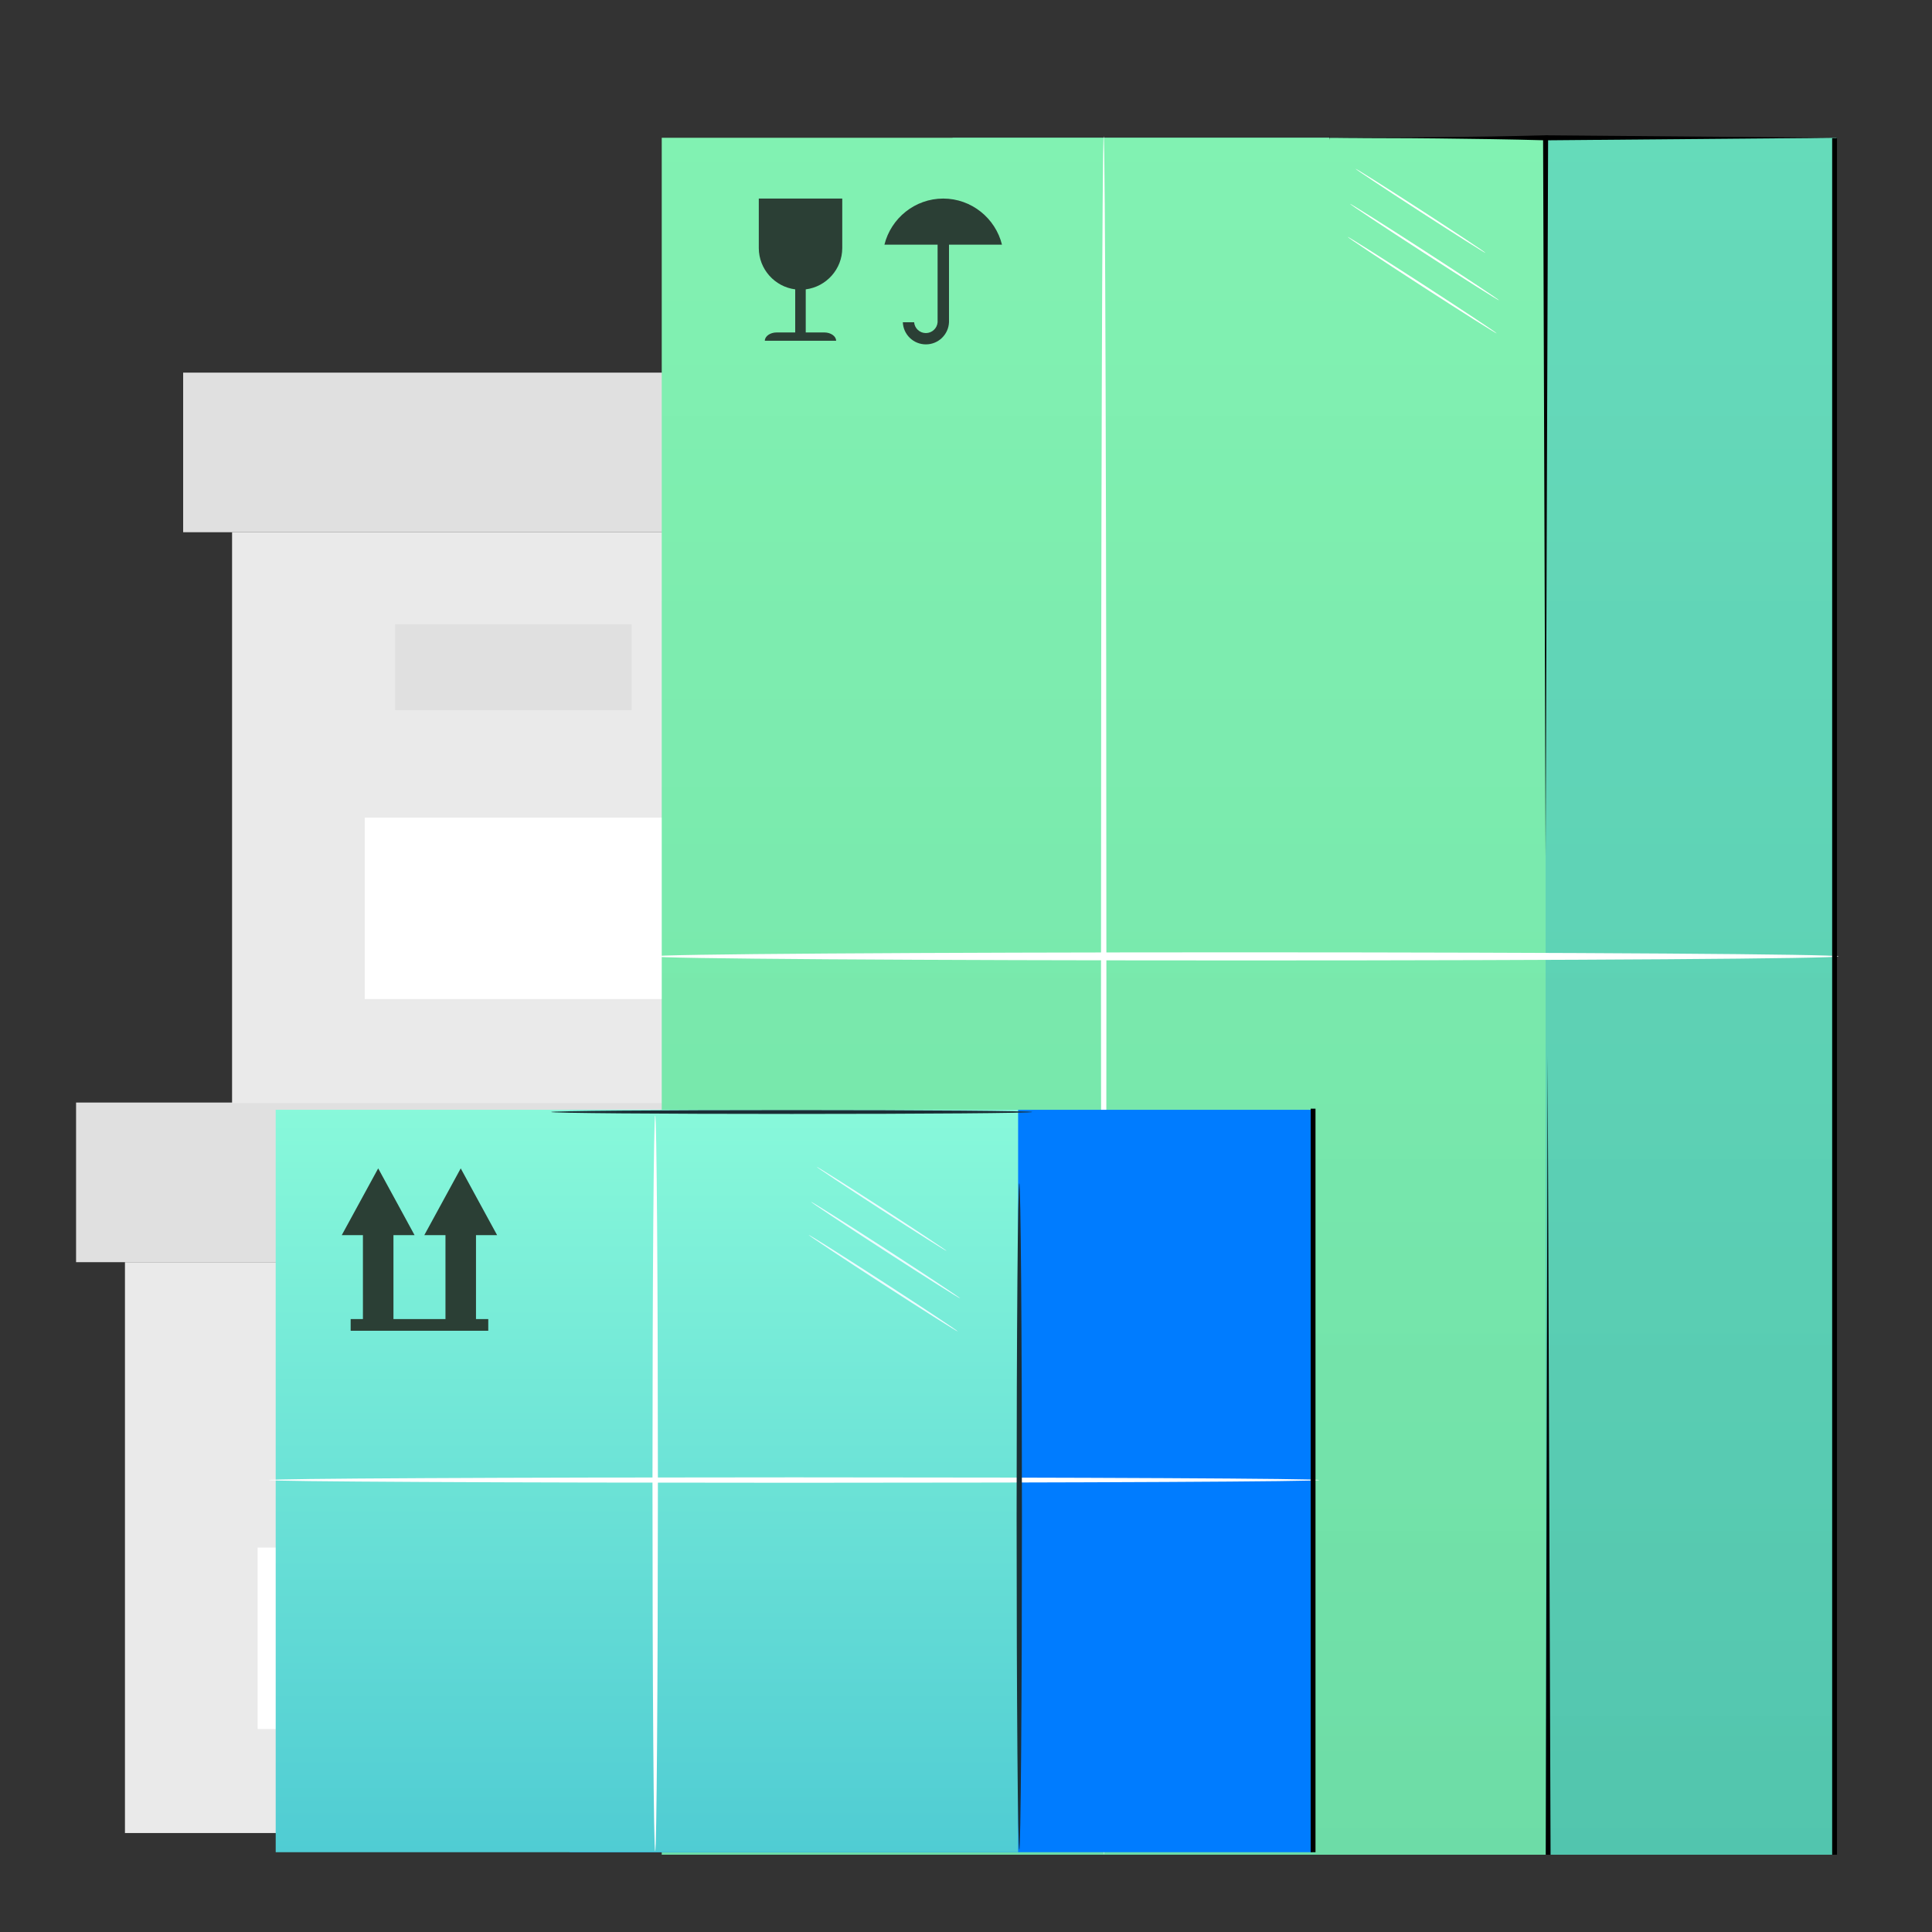 <?xml version="1.0" encoding="utf-8"?>
<!-- Generator: Adobe Illustrator 24.0.0, SVG Export Plug-In . SVG Version: 6.00 Build 0)  -->
<svg version="1.1" id="Capa_1" xmlns="http://www.w3.org/2000/svg" xmlns:xlink="http://www.w3.org/1999/xlink" x="0px" y="0px"
	 viewBox="0 0 400 400" style="enable-background:new 0 0 400 400;" xml:space="preserve">
<rect x="0" y="0" width="400" height="400" fill="#333333" stroke="none"/>
<style type="text/css">
	.st0{fill:url(#SVGID_1_);}
	.st1{opacity:0.5;}
	.st2{fill:#609695;}
	.st3{fill:#EBEBEB;}
	.st4{fill:#CACECC;}
	.st5{fill:url(#SVGID_2_);stroke:#0E4F5E;stroke-width:0.65;stroke-miterlimit:10;}
	.st6{fill:none;stroke:#FFFFFF;stroke-miterlimit:10;}
	.st7{fill:url(#SVGID_3_);}
	.st8{opacity:0.5;fill:#126189;}
	.st9{fill:#D3D3D3;}
	.st10{fill:url(#SVGID_4_);}
	.st11{fill:url(#SVGID_5_);}
	.st12{fill:url(#SVGID_6_);}
	.st13{fill:url(#SVGID_7_);}
	.st14{fill:#455A64;}
	.st15{fill:#CBE7FF;}
	.st16{fill:#295DB1;}
	.st17{fill:#56DB92;}
	.st18{fill:#9CD6FB;}
	.st19{opacity:0.8;}
	.st20{fill:url(#SVGID_8_);}
	.st21{fill:url(#SVGID_9_);}
	.st22{fill:url(#SVGID_10_);}
	.st23{fill:url(#SVGID_11_);}
	.st24{fill:#5BDCDA;}
	.st25{fill:#263238;}
	.st26{fill:#83FFCF;}
	.st27{opacity:0.3;}
	.st28{fill:#FFFFFF;}
	.st29{fill:#C4C4C4;}
	.st30{fill:#DDDDDD;}
	.st31{fill:#EDF3F9;}
	.st32{fill:#DDE6ED;}
	.st33{fill:#1A2E35;}
	.st34{fill:#007CFF;}
	.st35{fill:#E0E0E0;}
	.st36{fill:url(#SVGID_12_);}
	.st37{fill:#0A457A;}
	.st38{fill:url(#SVGID_13_);}
	.st39{fill:#266E7A;}
	.st40{fill:url(#SVGID_14_);}
	.st41{fill:url(#SVGID_15_);}
	.st42{fill:url(#SVGID_16_);}
	.st43{fill:url(#SVGID_17_);}
	.st44{fill:url(#SVGID_18_);}
	.st45{fill:url(#SVGID_19_);}
	.st46{fill:url(#SVGID_20_);}
	.st47{fill:url(#SVGID_21_);}
	.st48{opacity:0.2;}
	.st49{fill:none;stroke:#1A2E35;stroke-width:0.25;stroke-miterlimit:10;}
	.st50{opacity:0.5;fill-rule:evenodd;clip-rule:evenodd;fill:url(#SVGID_22_);}
	.st51{fill:#EAEAEA;}
	.st52{fill-rule:evenodd;clip-rule:evenodd;fill:#56D8B3;}
	.st53{fill-rule:evenodd;clip-rule:evenodd;fill:#75F2AA;}
	.st54{opacity:0.5;fill-rule:evenodd;clip-rule:evenodd;fill:url(#SVGID_23_);}
	.st55{fill-rule:evenodd;clip-rule:evenodd;fill:#2B3F35;}
	.st56{fill-rule:evenodd;clip-rule:evenodd;fill:#007CFF;}
	.st57{fill-rule:evenodd;clip-rule:evenodd;fill:url(#SVGID_24_);}
	.st58{fill:none;stroke:#000000;stroke-miterlimit:10;}
	.st59{fill:#EBFBFF;}
	.st60{fill:url(#SVGID_25_);}
	.st61{fill:url(#SVGID_26_);}
	.st62{fill:url(#SVGID_27_);}
	.st63{fill:#EBEDED;}
	.st64{fill:#1D525B;}
	.st65{fill:url(#SVGID_28_);}
	.st66{opacity:0.7;fill:#FFFFFF;}
	.st67{fill:url(#SVGID_29_);stroke:#0E4F5E;stroke-width:0.65;stroke-miterlimit:10;}
	.st68{fill:none;stroke:#000000;stroke-width:0.25;stroke-miterlimit:10;}
	.st69{fill:#0E4F5E;}
	.st70{fill:url(#SVGID_30_);}
	.st71{fill:#CEEFE7;}
	.st72{fill:url(#SVGID_31_);stroke:#0E4F5E;stroke-width:0.65;stroke-miterlimit:10;}
	.st73{fill:#1F3C88;}
	.st74{fill:#5F81CE;}
	.st75{fill:#D3DFFF;}
	.st76{fill:#FAFCFF;}
	.st77{fill:#FFD91D;}
	.st78{opacity:0.8;fill:#D4F1F9;}
	.st79{fill:none;stroke:#FFFFFF;stroke-width:0.75;stroke-miterlimit:10;}
	.st80{fill:#42CC70;}
	.st81{fill:#5BF378;}
	.st82{fill:url(#SVGID_32_);}
	.st83{opacity:0.2;fill:#2B6ADB;}
	.st84{fill:url(#SVGID_33_);}
	.st85{fill:#2BBE9A;stroke:#000000;stroke-width:0.25;stroke-miterlimit:10;}
</style>
<linearGradient id="SVGID_1_" gradientUnits="userSpaceOnUse" x1="165.464" y1="215.28" x2="165.464" y2="408.937">
	<stop  offset="0" style="stop-color:#FAFAFA;stop-opacity:0.2"/>
	<stop  offset="1" style="stop-color:#001D6F;stop-opacity:0.3"/>
</linearGradient>
<polygon style="opacity:0.5;fill-rule:evenodd;clip-rule:evenodd;fill:url(#SVGID_1_);" points="210.39,234.72 120.54,234.72 
	61.61,234.72 61.61,383.5 120.54,383.5 210.39,383.5 269.32,383.5 269.32,234.72 "/>
<g>
	<g>
		<g>
			<g>
				<g>
					<g>
						<g>
							<g>
								<g>
									<polygon class="st51" points="25.87,261.32 25.87,379.51 140.66,379.51 267.27,379.51 267.27,261.32 									"/>
								</g>
							</g>
						</g>
					</g>
				</g>
				<g>
					<g>
						<g>
							<g>
								<g>
									<polygon class="st35" points="15.75,228.27 15.75,261.32 275.72,261.32 275.72,228.27 140.66,228.27 									"/>
								</g>
							</g>
						</g>
					</g>
				</g>
				<g>
					<g>
						<g>
							<g>
								<g>
									<polygon class="st35" points="145.73,379.51 267.27,379.51 267.27,261.32 275.72,261.32 275.72,228.27 140.66,228.27 
										140.66,258.26 									"/>
								</g>
							</g>
						</g>
					</g>
				</g>
				<g>
					<g>
						<g>
							<g>
								<g>
									<rect x="59.64" y="280.38" class="st35" width="48.96" height="17.79"/>
								</g>
							</g>
						</g>
					</g>
				</g>
				<g>
					<g>
						<g>
							<g>
								<g>
									<rect x="53.34" y="320.41" class="st28" width="62.86" height="37.57"/>
								</g>
							</g>
						</g>
					</g>
				</g>
			</g>
		</g>
		<g>
			<g>
				<g>
					<g>
						<g>
							<g>
								<g>
									<polygon class="st51" points="48.05,110.19 48.05,228.38 162.84,228.38 289.45,228.38 289.45,110.19 									"/>
								</g>
							</g>
						</g>
					</g>
				</g>
				<g>
					<g>
						<g>
							<g>
								<g>
									<polygon class="st35" points="37.92,77.15 37.92,110.19 297.89,110.19 297.89,77.15 162.84,77.15 									"/>
								</g>
							</g>
						</g>
					</g>
				</g>
				<g>
					<g>
						<g>
							<g>
								<g>
									<polygon class="st35" points="167.91,228.38 289.45,228.38 289.45,110.19 297.89,110.19 297.89,77.15 162.84,77.15 
										162.84,107.13 									"/>
								</g>
							</g>
						</g>
					</g>
				</g>
				<g>
					<g>
						<g>
							<g>
								<g>
									<rect x="81.81" y="129.25" class="st35" width="48.96" height="17.79"/>
								</g>
							</g>
						</g>
					</g>
				</g>
				<g>
					<g>
						<g>
							<g>
								<g>
									<rect x="75.51" y="169.28" class="st28" width="62.86" height="37.57"/>
								</g>
							</g>
						</g>
					</g>
				</g>
			</g>
		</g>
	</g>
	<g>
		<g>
			<rect x="197.22" y="28.53" class="st52" width="183" height="355.47"/>
		</g>
		<g>
			<rect x="137.01" y="28.53" class="st53" width="183" height="355.47"/>
		</g>
		<linearGradient id="SVGID_2_" gradientUnits="userSpaceOnUse" x1="258.616" y1="9.22" x2="258.616" y2="499.557">
			<stop  offset="0" style="stop-color:#FAFAFA;stop-opacity:0.2"/>
			<stop  offset="1" style="stop-color:#001D6F;stop-opacity:0.3"/>
		</linearGradient>
		<polygon style="opacity:0.5;fill-rule:evenodd;clip-rule:evenodd;fill:url(#SVGID_2_);" points="320.01,28.53 197.22,28.53 
			137.01,28.53 137.01,384 197.22,384 320.01,384 380.22,384 380.22,28.53 		"/>
		<g>
			<g>
				<g>
					<path class="st55" d="M174.38,51.35V41.11H157.1v10.24c0,4.38,3.31,8.02,7.54,8.56l0,8.92h-3.84c-1.34,0-2.45,0.78-2.45,1.72
						h14.76c0-0.94-1.1-1.72-2.45-1.72h-3.84v-8.92C171.07,59.37,174.38,55.73,174.38,51.35z"/>
				</g>
				<g>
					<path class="st55" d="M207.45,50.66c-1.35-5.47-6.31-9.55-12.17-9.55h0c-5.87,0-10.82,4.09-12.17,9.55h11.01v16.06
						c-0.1,1.25-1.15,2.24-2.43,2.24c-1.28,0-2.33-0.99-2.43-2.24h-2.34c0.1,2.55,2.2,4.58,4.78,4.58c2.57,0,4.67-2.03,4.78-4.58
						V50.66H207.45z"/>
				</g>
			</g>
			<g>
				<g>
					<path class="st28" d="M380.67,198.01c0,0.46-54.92,0.84-122.66,0.84c-67.76,0-122.67-0.37-122.67-0.84s54.91-0.84,122.67-0.84
						C325.75,197.18,380.67,197.55,380.67,198.01z"/>
				</g>
			</g>
			<g>
				<g>
					<path class="st28" d="M228.51,384c-0.31,0-0.56-79.66-0.56-177.89c0-98.27,0.25-177.91,0.56-177.91
						c0.31,0,0.56,79.64,0.56,177.91C229.07,304.34,228.82,384,228.51,384z"/>
				</g>
			</g>
		</g>
	</g>
	<g>
		<g>
			<rect x="117.96" y="229.77" class="st56" width="153.71" height="153.71"/>
		</g>
	</g>
	<g>
		<linearGradient id="SVGID_3_" gradientUnits="userSpaceOnUse" x1="133.938" y1="207.714" x2="133.938" y2="532.689">
			<stop  offset="0" style="stop-color:#90FFDB"/>
			<stop  offset="1" style="stop-color:#19A1CC"/>
		</linearGradient>
		<rect x="57.08" y="229.77" style="fill-rule:evenodd;clip-rule:evenodd;fill:url(#SVGID_3_);" width="153.71" height="153.71"/>
	</g>
	<g>
		<polygon class="st55" points="98.55,255.72 102.92,255.72 99.15,248.81 95.39,241.9 91.62,248.81 87.85,255.72 92.23,255.72 
			92.23,273.1 81.46,273.1 81.46,255.72 85.83,255.72 82.07,248.81 78.3,241.9 74.53,248.81 70.76,255.72 75.14,255.72 75.14,273.1 
			72.6,273.1 72.6,275.52 101.09,275.52 101.09,273.1 98.55,273.1 		"/>
	</g>
	<g>
		<g>
			<path class="st28" d="M135.65,383.27c-0.31,0-0.56-34.1-0.56-76.17c0-42.08,0.25-76.17,0.56-76.17c0.31,0,0.56,34.1,0.56,76.17
				C136.2,349.17,135.95,383.27,135.65,383.27z"/>
		</g>
	</g>
	<g>
		<g>
			<path class="st28" d="M273.15,306.43c0,0.31-48.69,0.56-108.74,0.56c-60.07,0-108.75-0.25-108.75-0.56
				c0-0.31,48.68-0.56,108.75-0.56C224.46,305.87,273.15,306.12,273.15,306.43z"/>
		</g>
	</g>
	<path d="M275.25,28.01l0.02,0.25l0.02,0.14c0.01,0.08,0.03,0.11,0.04,0.11l0.09,0l0.17,0l0.35,0l0.7,0l1.4-0.01l2.8-0.01l5.59-0.02
		c3.73-0.02,7.46-0.01,11.19-0.07c7.46-0.08,14.92-0.18,22.38-0.39l0.52-0.01l0,0.53l-0.52,148.83l-0.52-148.83l0.52,0.52
		c-7.46-0.21-14.92-0.31-22.38-0.39c-3.73-0.06-7.46-0.05-11.19-0.07l-5.59-0.02l-2.8-0.01l-1.4-0.01l-0.7,0l-0.35,0l-0.17,0
		l-0.09,0c-0.01,0-0.03,0.03-0.04,0.11l-0.02,0.14l-0.02,0.25V28.01z"/>
	<polygon points="380.22,28.53 320.01,29.05 320.01,28.01 	"/>
	<g>
		<polygon points="320.42,218.69 321.03,384 320.03,384 		"/>
	</g>
	<line class="st58" x1="379.83" y1="28.59" x2="379.83" y2="384"/>
	<line class="st58" x1="271.86" y1="229.54" x2="271.86" y2="383.48"/>
	<g>
		<g>
			<path class="st28" d="M307.57,52.37c-0.06,0.09-6.13-3.75-13.56-8.56c-7.44-4.82-13.42-8.79-13.36-8.87
				c0.06-0.09,6.13,3.75,13.57,8.56C301.64,48.31,307.63,52.28,307.57,52.37z"/>
		</g>
	</g>
	<g>
		<g>
			<path class="st28" d="M310.38,62.19c-0.06,0.1-7.03-4.3-15.56-9.82c-8.53-5.52-15.39-10.08-15.33-10.18
				c0.06-0.1,7.03,4.3,15.56,9.82C303.58,57.53,310.44,62.09,310.38,62.19z"/>
		</g>
	</g>
	<g>
		<g>
			<path class="st28" d="M309.89,69.03c-0.06,0.1-7.03-4.3-15.56-9.82c-8.53-5.52-15.39-10.08-15.33-10.18
				c0.06-0.1,7.03,4.3,15.56,9.82C303.09,64.38,309.95,68.93,309.89,69.03z"/>
		</g>
	</g>
	<g>
		<g>
			<path class="st59" d="M195.99,259c-0.06,0.09-6.13-3.75-13.56-8.56c-7.44-4.82-13.42-8.79-13.36-8.87
				c0.06-0.09,6.13,3.75,13.57,8.56C190.06,254.94,196.04,258.92,195.99,259z"/>
		</g>
	</g>
	<g>
		<g>
			<path class="st59" d="M198.8,268.82c-0.06,0.1-7.03-4.3-15.56-9.82c-8.53-5.52-15.39-10.08-15.33-10.18
				c0.06-0.1,7.03,4.3,15.56,9.82C192,264.16,198.86,268.72,198.8,268.82z"/>
		</g>
	</g>
	<g>
		<g>
			<path class="st59" d="M198.31,275.67c-0.06,0.1-7.03-4.3-15.56-9.82c-8.53-5.52-15.39-10.08-15.33-10.18
				c0.06-0.1,7.03,4.3,15.56,9.82C191.51,271.01,198.37,275.57,198.31,275.67z"/>
		</g>
	</g>
	<g>
		<g>
			<path class="st33" d="M213.73,230.23c0,0.22-22.31,0.4-49.82,0.4c-27.52,0-49.83-0.18-49.83-0.4c0-0.22,22.3-0.4,49.83-0.4
				C191.43,229.83,213.73,230.01,213.73,230.23z"/>
		</g>
	</g>
	<g>
		<g>
			<path class="st33" d="M211.03,244.98c0.3,0,0.55,30.89,0.55,68.99c0,38.11-0.25,69-0.55,69c-0.3,0-0.55-30.89-0.55-69
				C210.48,275.87,210.73,244.98,211.03,244.98z"/>
		</g>
	</g>
</g>
</svg>
